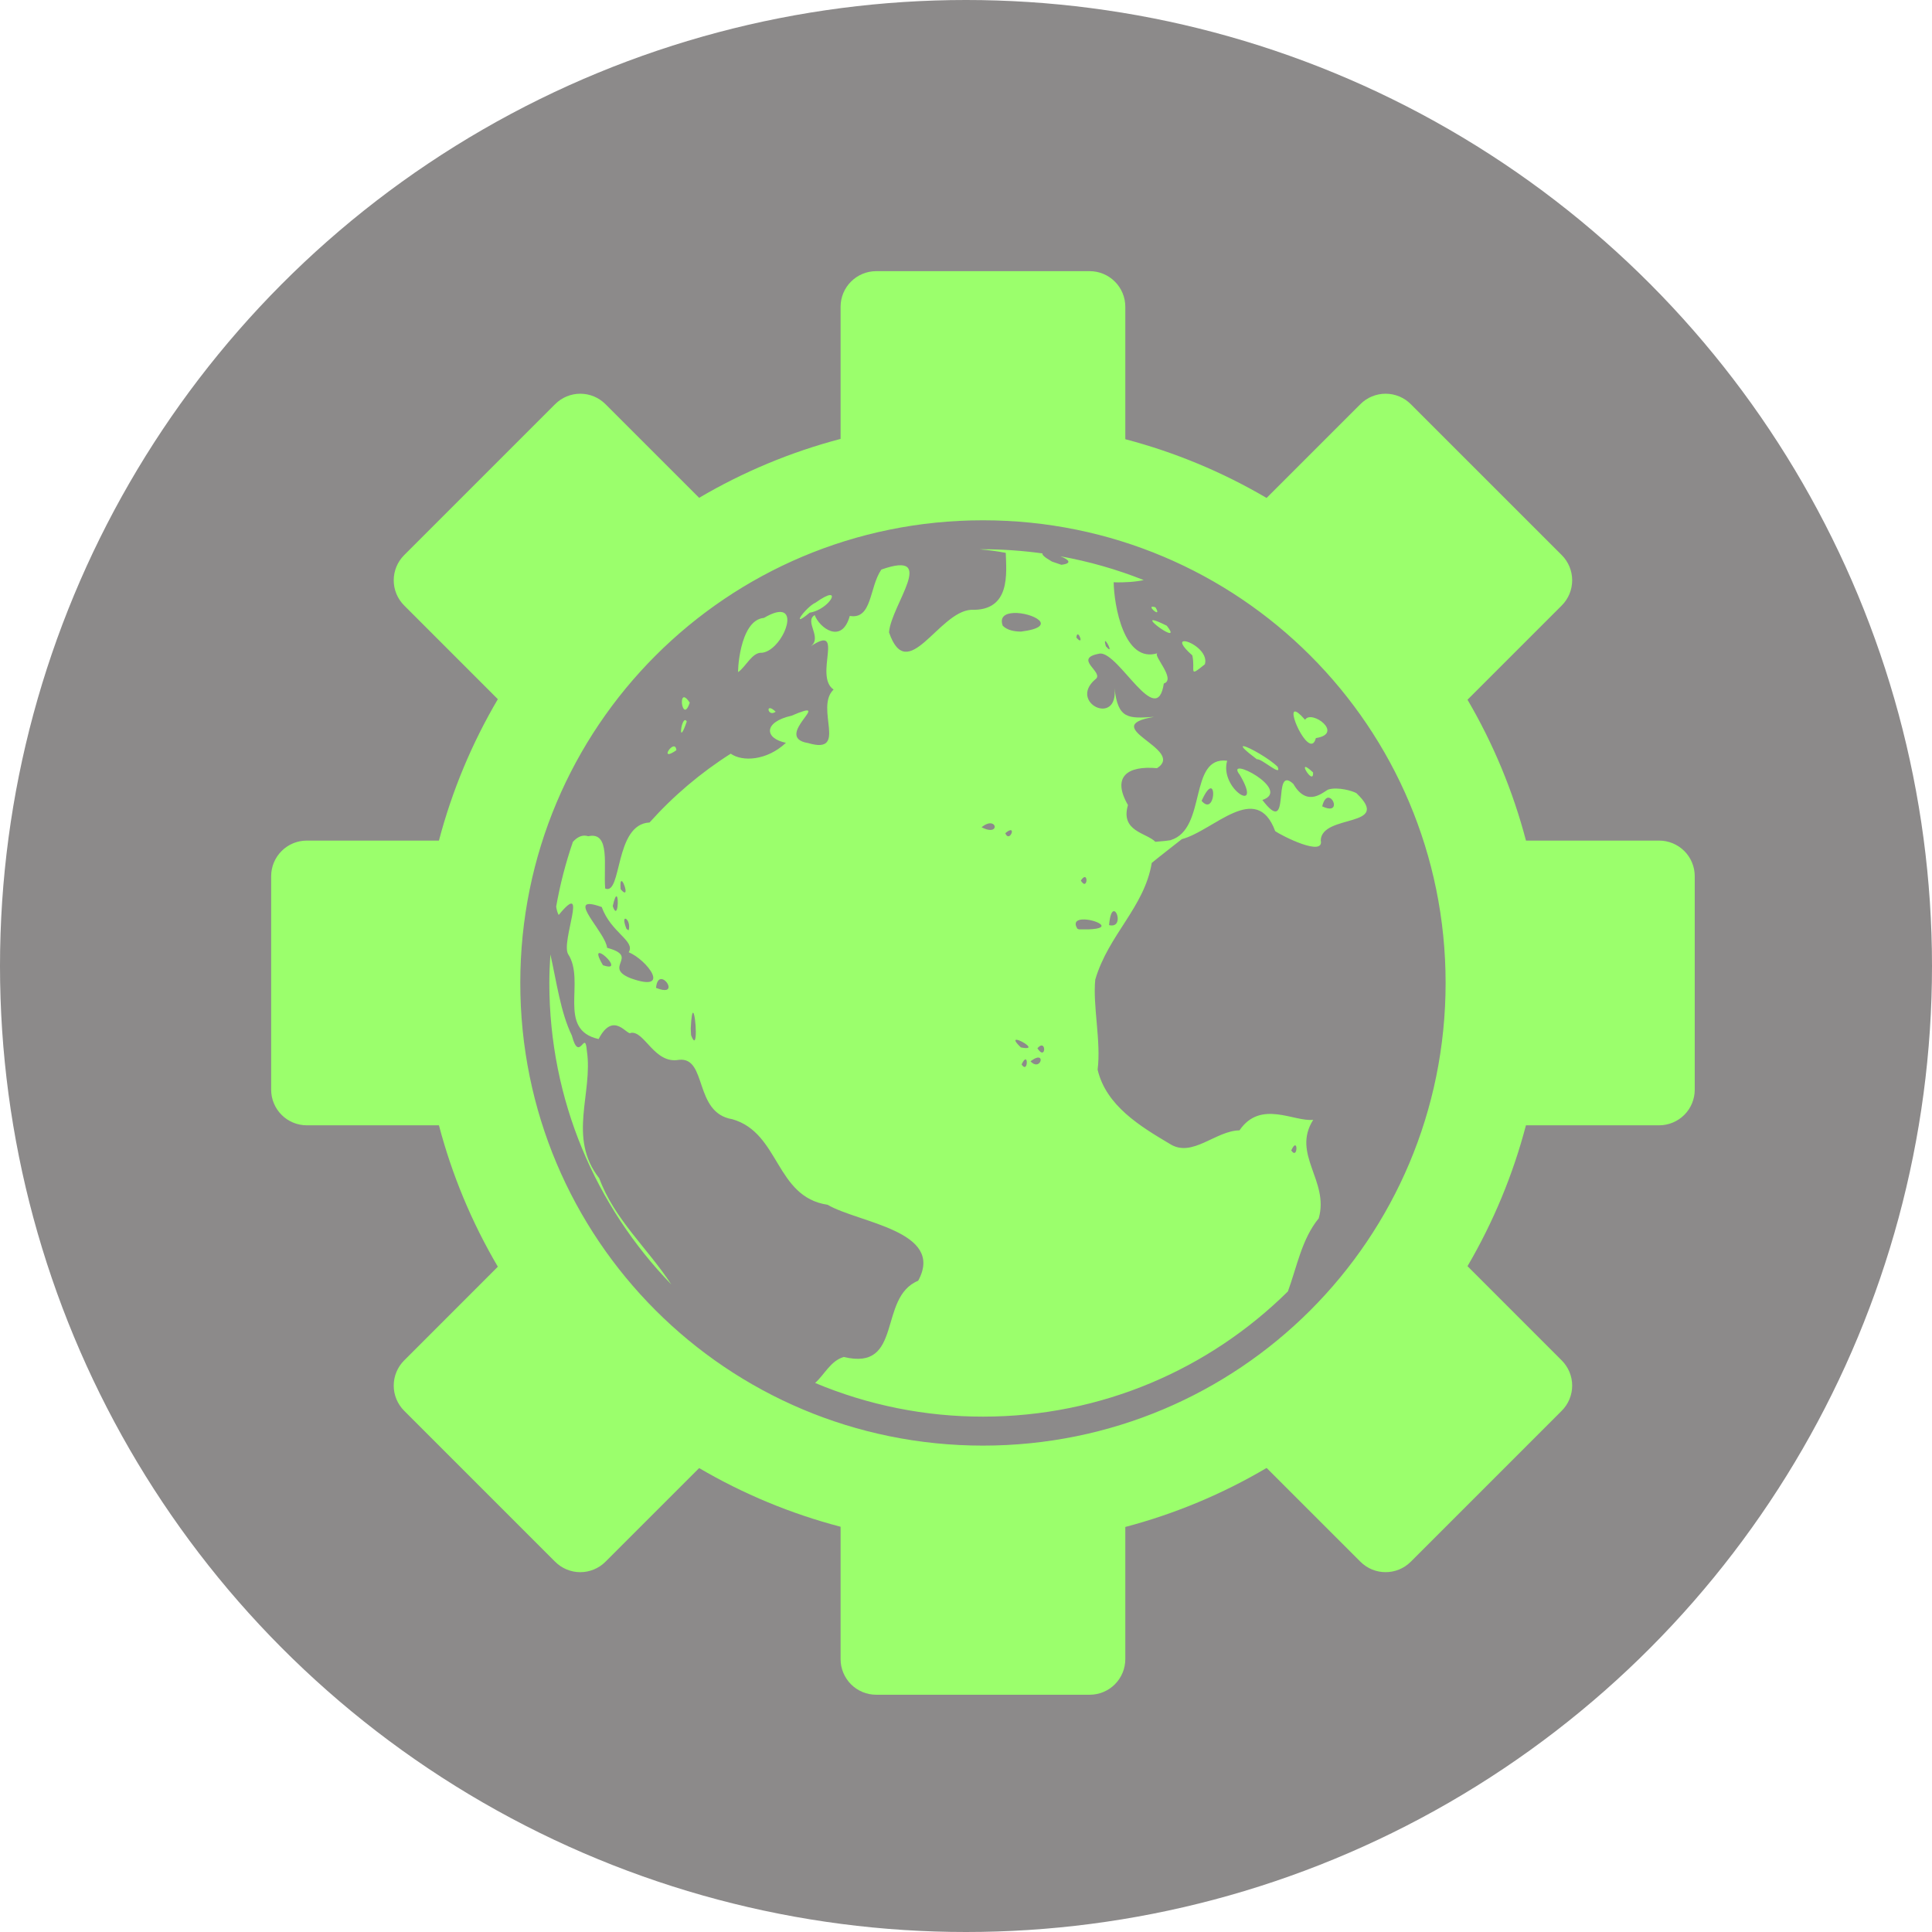 <svg width="57" height="57" viewBox="0 0 57 57" fill="none" xmlns="http://www.w3.org/2000/svg">
<g id="Group 7">
<circle id="Ellipse 1" cx="28.5" cy="28.5" r="28.5" fill="#8C8A8A"/>
<path id="Vector" d="M25.85 8C25.572 8 25.304 8.111 25.108 8.308C24.911 8.504 24.8 8.772 24.8 9.05V12.949C23.336 13.334 21.931 13.919 20.627 14.687L17.863 11.924C17.666 11.727 17.399 11.616 17.12 11.616C16.842 11.616 16.575 11.727 16.378 11.924L11.924 16.378C11.727 16.575 11.616 16.842 11.616 17.12C11.616 17.399 11.727 17.666 11.924 17.863L14.688 20.628C13.92 21.932 13.335 23.336 12.95 24.8H9.05C8.772 24.8 8.504 24.911 8.308 25.108C8.111 25.304 8 25.572 8 25.85V32.15C8 32.428 8.111 32.696 8.308 32.892C8.504 33.089 8.772 33.2 9.05 33.2H12.95C13.335 34.664 13.92 36.068 14.688 37.372L11.924 40.137C11.727 40.334 11.616 40.601 11.616 40.88C11.616 41.158 11.727 41.425 11.924 41.622L16.378 46.076C16.575 46.273 16.842 46.384 17.12 46.384C17.399 46.384 17.666 46.273 17.863 46.076L20.627 43.313C21.932 44.078 23.336 44.661 24.8 45.044V48.95C24.8 49.228 24.911 49.495 25.108 49.693C25.304 49.889 25.572 50 25.85 50H32.15C32.428 50 32.696 49.889 32.892 49.693C33.089 49.495 33.2 49.228 33.2 48.95V45.05C34.663 44.664 36.066 44.078 37.369 43.309L40.137 46.076C40.547 46.486 41.212 46.486 41.622 46.076L46.076 41.622C46.273 41.425 46.384 41.158 46.384 40.88C46.384 40.601 46.273 40.334 46.076 40.137L43.296 37.356C44.057 36.056 44.638 34.657 45.02 33.2H48.95C49.228 33.2 49.495 33.089 49.693 32.892C49.889 32.696 50 32.428 50 32.15V25.85C50 25.572 49.889 25.304 49.693 25.108C49.495 24.911 49.228 24.8 48.95 24.8H45.021C44.638 23.342 44.058 21.944 43.296 20.644L46.077 17.863C46.274 17.666 46.384 17.399 46.384 17.12C46.384 16.842 46.274 16.575 46.077 16.378L41.622 11.924C41.525 11.826 41.409 11.748 41.281 11.696C41.154 11.643 41.017 11.616 40.879 11.616C40.741 11.616 40.605 11.643 40.477 11.696C40.349 11.748 40.233 11.826 40.136 11.924L37.368 14.691C36.065 13.925 34.662 13.342 33.2 12.958V9.05C33.2 8.772 33.089 8.504 32.892 8.308C32.696 8.111 32.428 8 32.15 8H25.85ZM29 15.35C36.556 15.35 42.65 21.444 42.65 29C42.65 36.556 36.556 42.65 29 42.65C21.444 42.65 15.35 36.556 15.35 29C15.35 21.444 21.444 15.35 29 15.35ZM29.003 16.205C28.971 16.205 28.938 16.207 28.906 16.207C29.163 16.23 29.419 16.262 29.673 16.311C29.691 16.911 29.825 18.031 28.652 17.991C27.688 18.046 26.772 20.238 26.229 18.656C26.292 17.844 27.689 16.209 26.003 16.804C25.643 17.322 25.737 18.285 25.071 18.172C24.835 19.026 24.169 18.517 24.037 18.147C23.717 18.334 24.275 18.814 23.916 19.07C24.952 18.374 24.002 19.941 24.593 20.344C24.028 20.887 25.039 22.275 23.847 21.924C22.748 21.749 24.701 20.537 23.355 21.115C22.51 21.305 22.555 21.788 23.188 21.915C22.62 22.448 21.896 22.477 21.559 22.236C20.671 22.799 19.865 23.483 19.164 24.266C18.121 24.315 18.356 26.429 17.855 26.214C17.799 25.567 18.02 24.521 17.355 24.672C17.187 24.616 17.035 24.69 16.902 24.838C16.688 25.461 16.523 26.099 16.409 26.747C16.424 26.848 16.448 26.932 16.483 26.995C17.383 25.902 16.543 27.783 16.761 28.149C17.287 28.95 16.416 30.38 17.661 30.655C18.102 29.801 18.512 30.577 18.61 30.473C19.016 30.402 19.304 31.403 20.032 31.268C20.875 31.18 20.459 32.837 21.609 33.021C23.014 33.428 22.868 35.311 24.415 35.544C25.33 36.08 27.892 36.314 27.089 37.786C25.891 38.279 26.66 40.462 24.895 40.035C24.506 40.148 24.338 40.539 24.049 40.802C25.618 41.46 27.302 41.797 29.003 41.795C32.512 41.795 35.687 40.385 37.997 38.101C38.265 37.37 38.406 36.557 38.906 35.945C39.225 34.843 38.098 34.057 38.744 33.038C38.183 33.105 37.19 32.436 36.569 33.349C35.859 33.359 35.172 34.172 34.513 33.748C33.636 33.228 32.631 32.619 32.383 31.557C32.49 30.729 32.235 29.667 32.314 28.899C32.706 27.57 33.762 26.772 33.98 25.459C34.07 25.38 34.836 24.782 34.868 24.757C35.799 24.517 37.066 23.021 37.622 24.52C37.812 24.658 39.08 25.296 38.966 24.792C38.997 24.004 41.099 24.431 40.019 23.401C39.907 23.335 39.481 23.211 39.2 23.29C39.084 23.317 38.585 23.869 38.158 23.128C37.503 22.517 38.124 24.764 37.244 23.602C38.149 23.301 36.095 22.25 36.579 22.862C37.289 24.068 35.965 23.276 36.205 22.444C35.059 22.303 35.616 24.454 34.541 24.785C34.548 24.786 34.556 24.785 34.563 24.785L34.376 24.81L34.087 24.836C33.822 24.566 33.049 24.532 33.278 23.751C32.791 22.907 33.274 22.584 34.136 22.664C35.006 22.107 32.327 21.44 34.048 21.15C33.295 21.198 32.98 21.227 32.882 20.297C33.002 21.45 31.513 20.732 32.312 20.045C32.616 19.841 31.612 19.424 32.455 19.281C33.019 19.251 34.132 21.538 34.336 20.166C34.72 20.043 33.978 19.309 34.156 19.27C33.157 19.589 32.865 17.835 32.857 17.179C33.188 17.191 33.523 17.164 33.743 17.114C32.949 16.798 32.126 16.563 31.284 16.412C31.515 16.501 31.662 16.62 31.314 16.663L31.036 16.568C30.802 16.434 30.735 16.36 30.759 16.328C30.177 16.247 29.59 16.206 29.003 16.205ZM24.477 17.557C24.406 17.566 24.272 17.63 24.06 17.781C23.795 17.895 23.266 18.595 23.887 18.077C24.353 17.999 24.693 17.531 24.477 17.558V17.557ZM33.997 17.899C33.868 17.91 34.289 18.249 34.09 17.918C34.061 17.907 34.029 17.9 33.998 17.899H33.997ZM23.039 18.055C22.928 18.047 22.766 18.097 22.539 18.23C21.797 18.293 21.758 19.925 21.78 19.827C21.999 19.681 22.194 19.233 22.478 19.259C23.008 19.204 23.516 18.09 23.039 18.055ZM29.91 18.085C30.445 18.062 31.285 18.489 30.123 18.634C29.934 18.633 29.727 18.6 29.585 18.463C29.485 18.198 29.666 18.095 29.91 18.085V18.085ZM34.027 18.298C33.803 18.278 34.877 19.033 34.424 18.461C34.2 18.348 34.078 18.303 34.027 18.298ZM31.789 18.718C31.853 18.689 31.97 19.051 31.757 18.812C31.761 18.752 31.774 18.724 31.789 18.718ZM32.612 18.915C32.664 18.929 32.856 19.328 32.627 19.068C32.593 18.948 32.594 18.91 32.612 18.915ZM34.942 18.918C34.83 18.918 34.838 19.036 35.177 19.336C35.276 19.789 35.042 20.007 35.548 19.598C35.653 19.243 35.13 18.917 34.942 18.918V18.918ZM20.188 20.571C20.027 20.552 20.169 21.285 20.35 20.73C20.277 20.621 20.224 20.576 20.188 20.571ZM22.716 20.893C22.615 20.892 22.708 21.13 22.884 20.997C22.804 20.921 22.749 20.893 22.715 20.893H22.716ZM38.202 20.991C37.994 21.015 38.662 22.412 38.822 21.776C39.668 21.645 38.692 20.925 38.503 21.236C38.345 21.053 38.25 20.986 38.202 20.991ZM20.207 21.246C20.083 21.274 20.008 22.034 20.262 21.286C20.243 21.253 20.225 21.243 20.207 21.246H20.207ZM36.673 22.015C36.631 22.028 36.729 22.137 37.084 22.402C37.211 22.364 37.839 22.949 37.692 22.621C37.453 22.383 36.852 22.041 36.699 22.016C36.691 22.014 36.682 22.014 36.673 22.015ZM19.894 22.022C19.759 21.994 19.497 22.453 19.956 22.133C19.949 22.06 19.925 22.028 19.894 22.022ZM38.508 22.629C38.438 22.66 38.764 23.121 38.739 22.789C38.599 22.658 38.532 22.619 38.508 22.629ZM35.712 23.259C35.881 23.233 35.78 24.012 35.451 23.628C35.569 23.367 35.655 23.268 35.712 23.259ZM39.179 23.534C39.364 23.51 39.521 24.034 39.009 23.79C39.053 23.611 39.118 23.542 39.179 23.534ZM29.232 24.291C29.431 24.308 29.393 24.631 28.96 24.407C29.073 24.313 29.166 24.285 29.232 24.291ZM29.832 24.495C29.913 24.526 29.754 24.818 29.659 24.581C29.751 24.504 29.805 24.485 29.832 24.495ZM31.993 25.878C32.107 25.851 32.056 26.256 31.888 25.98C31.932 25.913 31.967 25.884 31.993 25.878ZM18.337 25.994C18.411 25.994 18.577 26.55 18.311 26.234C18.296 26.057 18.312 25.994 18.337 25.994ZM18.189 26.444C18.264 26.456 18.227 27.168 18.078 26.733C18.127 26.513 18.164 26.44 18.189 26.444ZM17.429 26.674C17.504 26.682 17.61 26.709 17.754 26.761C18.023 27.517 18.756 27.762 18.548 28.095C19.077 28.306 19.848 29.308 18.602 28.86C17.774 28.526 18.89 28.227 17.911 27.963C17.872 27.551 16.9 26.619 17.429 26.674H17.429ZM32.864 26.882C32.988 26.882 33.086 27.382 32.721 27.294C32.747 26.985 32.808 26.882 32.864 26.882ZM18.456 27.105C18.511 27.118 18.597 27.267 18.547 27.448L18.485 27.407C18.406 27.214 18.408 27.125 18.436 27.107C18.439 27.105 18.442 27.104 18.446 27.103C18.449 27.103 18.453 27.103 18.456 27.104V27.105ZM31.934 27.127C32.286 27.107 32.912 27.393 32.104 27.42H31.832L31.784 27.398C31.67 27.209 31.774 27.137 31.934 27.127ZM17.7 28.119C17.857 28.152 18.313 28.659 17.789 28.477C17.617 28.187 17.628 28.104 17.7 28.119ZM16.238 28.16C16.219 28.44 16.208 28.72 16.207 29C16.207 32.459 17.579 35.594 19.806 37.896C19.115 36.835 18.129 35.982 17.68 34.764C16.735 33.557 17.503 32.259 17.314 31C17.259 30.333 17.094 31.398 16.872 30.552C16.534 29.861 16.419 28.946 16.238 28.16H16.238ZM19.495 28.886C19.691 28.861 19.955 29.39 19.355 29.145C19.372 28.964 19.43 28.894 19.495 28.886ZM20.45 29.879C20.529 29.91 20.602 31.109 20.389 30.542L20.379 30.345C20.396 29.987 20.424 29.868 20.45 29.879ZM29.999 30.677C30.148 30.694 30.622 31.002 30.119 30.902C29.931 30.723 29.931 30.67 29.999 30.677ZM30.73 30.845C30.865 30.843 30.816 31.255 30.607 30.927C30.658 30.868 30.699 30.846 30.73 30.845ZM30.609 31.203C30.816 31.17 30.653 31.581 30.403 31.312C30.494 31.243 30.561 31.211 30.609 31.203ZM30.258 31.256C30.334 31.264 30.29 31.635 30.14 31.404C30.193 31.291 30.232 31.253 30.258 31.256ZM38.212 33.791C38.289 33.8 38.245 34.17 38.096 33.94C38.148 33.827 38.187 33.789 38.212 33.791Z" fill="#9BFF6C"/>
</g>
</svg>
